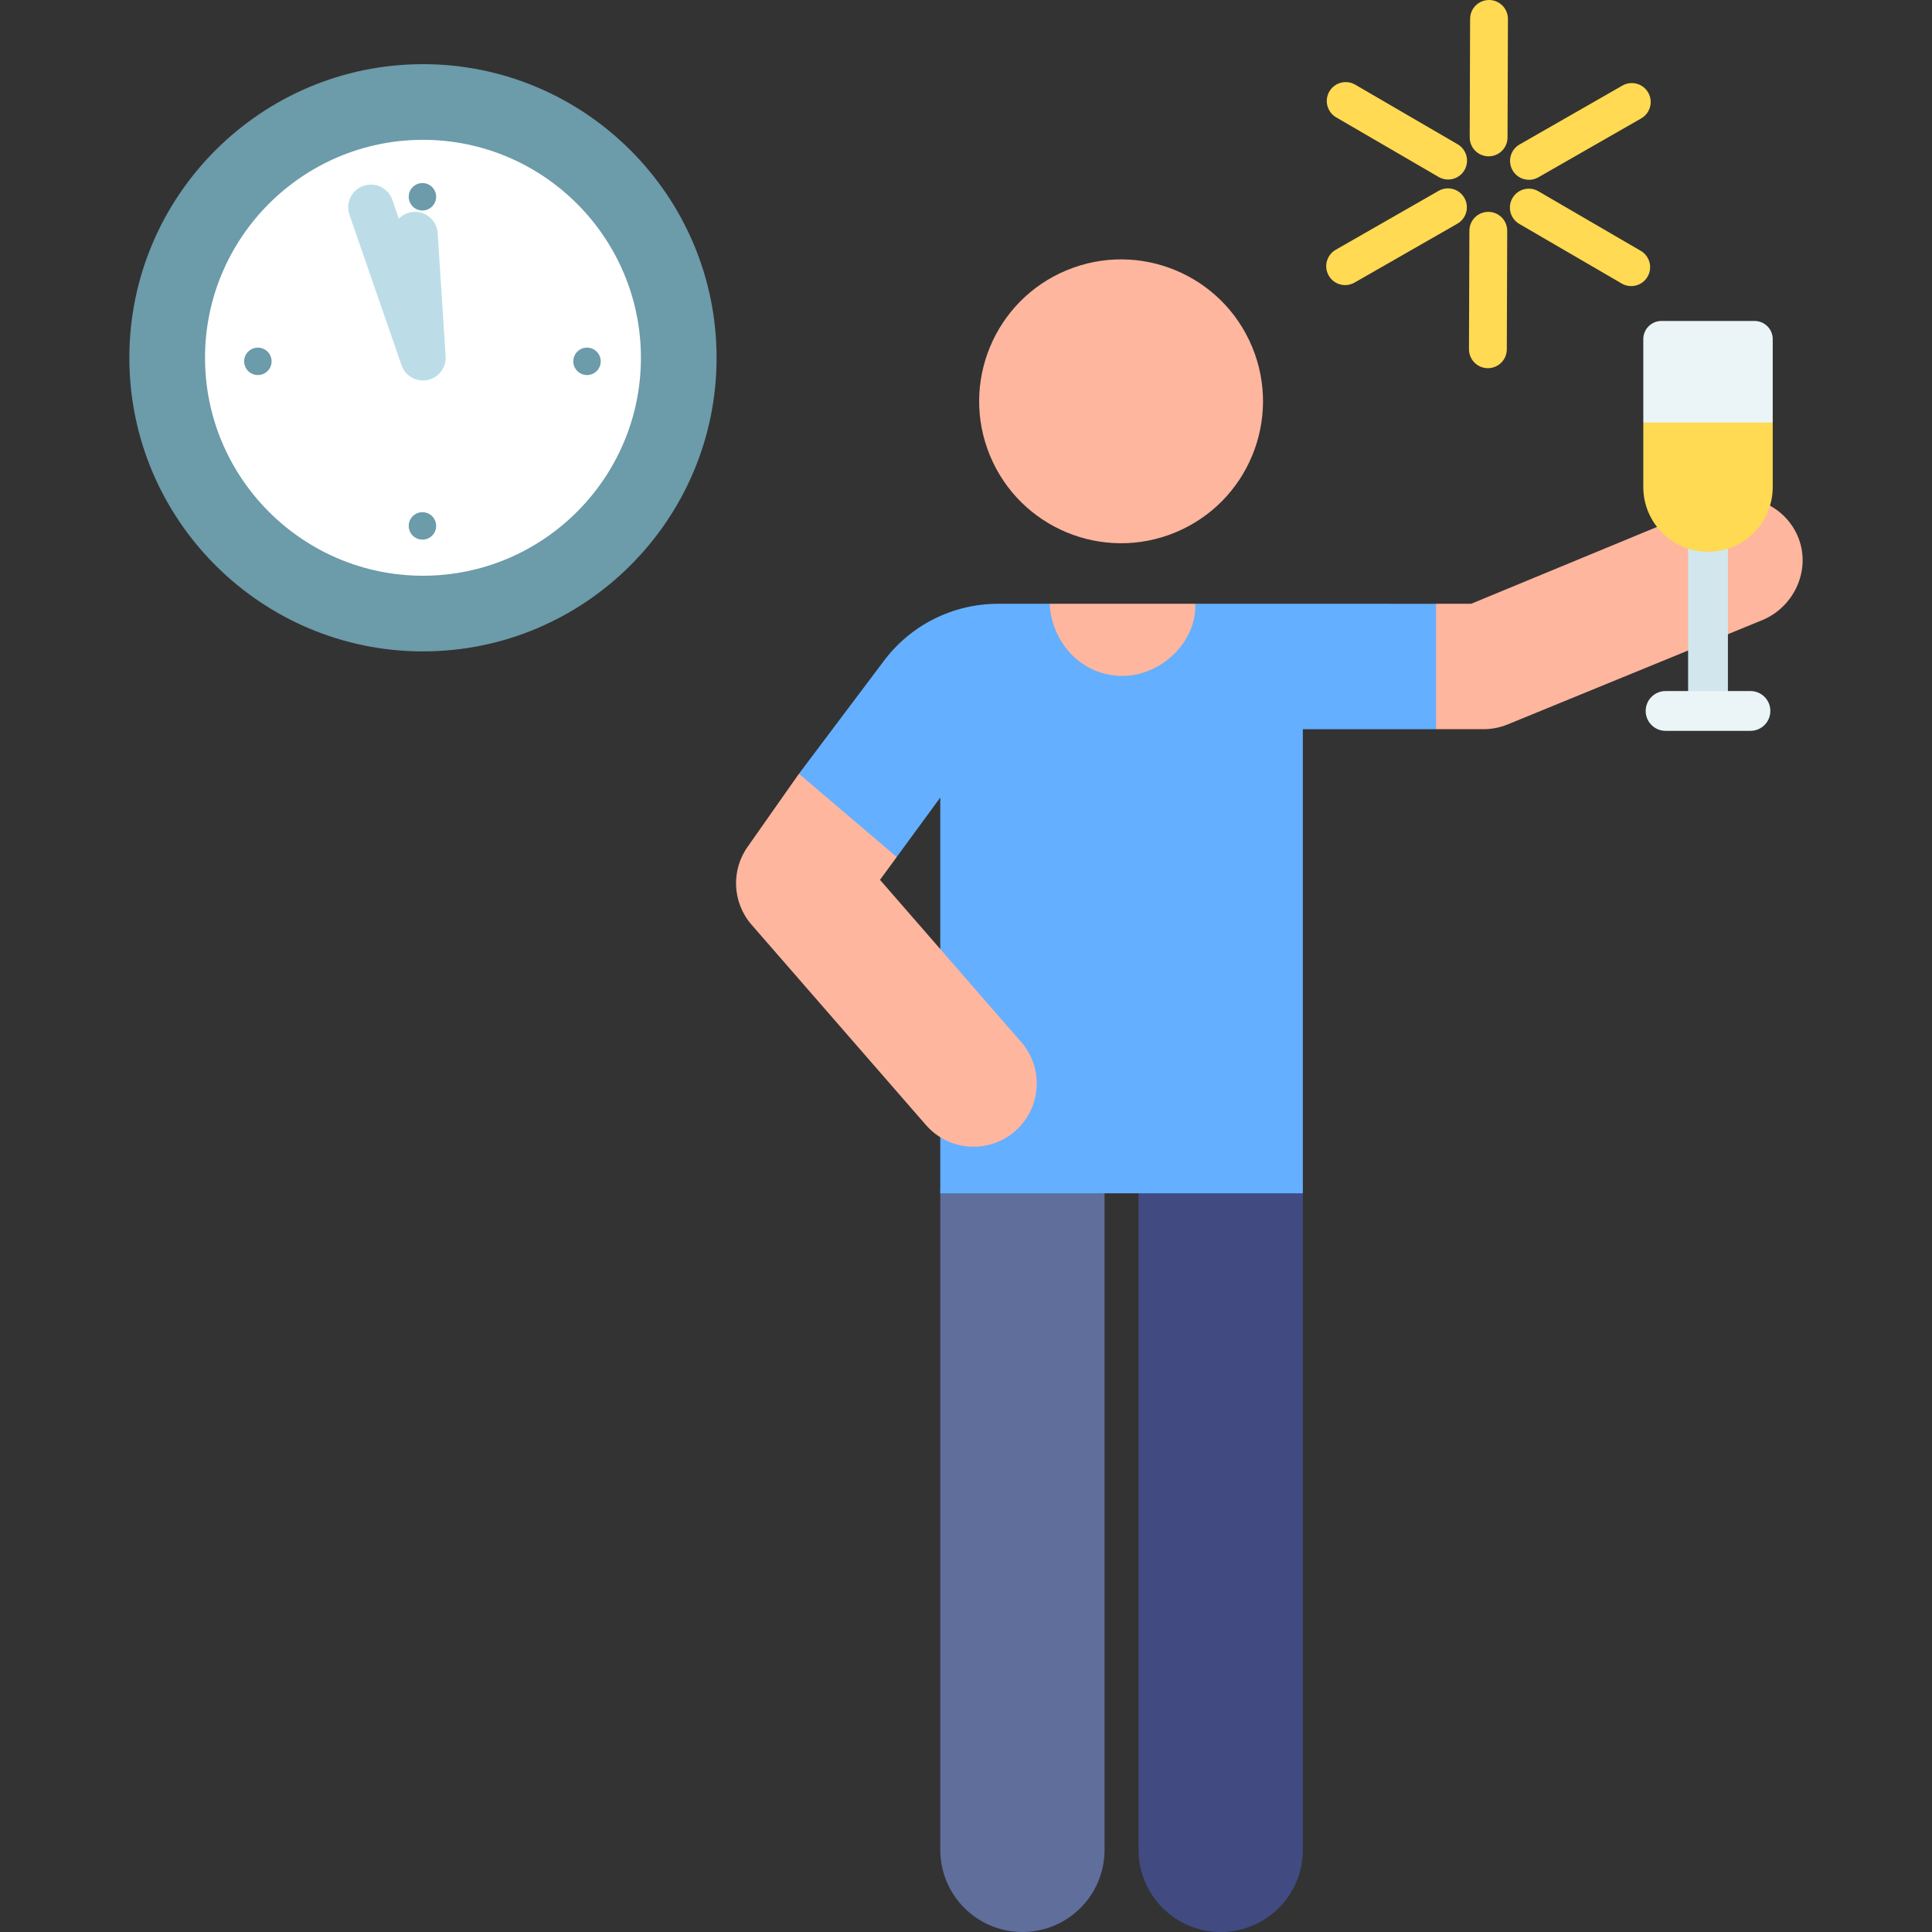<svg id="Layer_1" enable-background="new 0 0 510.689 510.689" height="512" viewBox="0 0 510.689 510.689" width="512" xmlns="http://www.w3.org/2000/svg"><rect x="0" y="0" width="510.689" height="510.689" fill="#333333" stroke="none"/><g><g><g><path d="m111.804 160.245c-36.212 0-65.672-29.46-65.672-65.672s29.461-65.673 65.672-65.673 65.672 29.461 65.672 65.672-29.46 65.673-65.672 65.673z" fill="#fff"/></g></g><g id="XMLID_889_"><g><path d="m322.673 510.689c-11.992 0-21.712-9.721-21.712-21.712v-173.552c0-11.992 9.721-21.712 21.712-21.712s21.712 9.721 21.712 21.712v173.551c0 11.992-9.72 21.713-21.712 21.713z" fill="#414b82"/></g></g><g id="XMLID_890_"><g><path d="m270.258 510.689c-11.992 0-21.712-9.721-21.712-21.712v-173.552c0-11.992 9.721-21.712 21.712-21.712s21.712 9.721 21.712 21.712v173.551c0 11.992-9.72 21.713-21.712 21.713z" fill="#5f6e9b"/></g></g><ellipse cx="296.269" cy="106.161" fill="#ffb69e" rx="37.5" ry="37.5" transform="matrix(.924 -.383 .383 .924 -18.074 121.458)"/><g><g fill="#ffb69e"><path d="m316.547 164.489-.576-4.89h-38.523l-.553 5.055c-1.293 11.809 7.956 22.125 19.836 22.125 11.945.001 21.214-10.425 19.816-22.29z"/><path d="m475.182 141.697c-3.597-8.334-13.22-12.286-21.659-8.83l-64.655 26.733h-9.276l-10.24 15.19 10.24 17.958h12.564c2.171 0 4.321-.423 6.33-1.246l67.293-27.565c8.66-3.547 13.112-13.647 9.403-22.24z"/></g></g><g><g><path d="m315.97 159.6c.334 10.319-9.258 19.07-19.272 19.07-10.733 0-18.69-8.718-19.251-19.07h-13.643c-12.015 0-23.31 5.726-30.412 15.417l-22.208 29.513 11.207 15.512 14.306 6.471c.116 0 .224.013.338.017l11.509-15.717v104.614h95.84v-122.679h35.207v-33.148z" fill="#64afff"/></g></g><path d="m269.944 275.452c-7.572-8.698-29.755-34.18-37.331-42.882l4.423-6.041-25.851-22-13.4 19.075c-4.61 6.295-4.246 14.944.877 20.829l46.092 52.946c6.06 6.962 16.609 7.68 23.558 1.63 6.957-6.054 7.687-16.602 1.632-23.557z" fill="#ffb69e"/><g><g><g><path d="m428.669 74.943-27.071-15.754c-2.387-1.389-3.195-4.45-1.806-6.836 1.388-2.386 4.449-3.195 6.836-1.806l27.071 15.753c2.387 1.389 3.195 4.45 1.806 6.836-1.381 2.376-4.437 3.203-6.836 1.807z" fill="#ffda52"/></g></g><g><g><path d="m380.269 46.776-27.072-15.754c-2.386-1.389-3.195-4.45-1.806-6.836s4.449-3.197 6.836-1.806l27.072 15.754c2.386 1.389 3.195 4.45 1.806 6.836s-4.451 3.196-6.836 1.806z" fill="#ffda52"/></g></g><g><g><path d="m399.816 45.014c-1.372-2.396-.542-5.452 1.854-6.824l27.179-15.568c2.397-1.373 5.452-.542 6.824 1.854 1.373 2.396.542 5.452-1.854 6.824l-27.179 15.568c-2.4 1.374-5.453.538-6.824-1.854z" fill="#ffda52"/></g></g><g><g><path d="m351.223 72.846c-1.373-2.396-.542-5.451 1.854-6.824l27.18-15.567c2.394-1.373 5.451-.543 6.824 1.854 1.373 2.396.542 5.451-1.854 6.824l-27.181 15.567c-2.391 1.37-5.448.547-6.823-1.854z" fill="#ffda52"/></g></g><g><g><path d="m393.491 41.322c-.006 0-.012 0-.018 0-2.761-.009-4.992-2.256-4.983-5.017l.107-31.322c.009-2.761 2.233-4.978 5.017-4.983 2.761.009 4.992 2.256 4.983 5.017l-.107 31.322c-.008 2.755-2.245 4.983-4.999 4.983z" fill="#ffda52"/></g></g><g><g><path d="m393.298 97.322c-.006 0-.012 0-.018 0-2.762-.01-4.992-2.256-4.983-5.017l.108-31.322c.01-2.756 2.246-4.983 5-4.983h.018c2.762.01 4.992 2.256 4.983 5.017l-.108 31.322c-.009 2.756-2.246 4.983-5 4.983z" fill="#ffda52"/></g></g></g><g><g><path d="m111.804 172.185c-42.795 0-77.612-34.816-77.612-77.612s34.817-77.613 77.612-77.613 77.612 34.817 77.612 77.612-34.816 77.613-77.612 77.613zm0-135.225c-31.767 0-57.612 25.845-57.612 57.612s25.845 57.612 57.612 57.612c31.768 0 57.612-25.845 57.612-57.612.001-31.767-25.844-57.612-57.612-57.612z" fill="#6c9baa"/></g></g><g><g><path d="m111.801 100.574c-2.512 0-4.817-1.584-5.667-4.039l-13.766-39.779c-1.084-3.132.576-6.549 3.708-7.632 3.132-1.085 6.549.576 7.632 3.708l1.718 4.963c.998-1.017 2.36-1.683 3.894-1.782 3.308-.213 6.16 2.295 6.374 5.602l2.1 32.573c.193 2.997-1.859 5.675-4.803 6.268-.4.079-.798.118-1.19.118z" fill="#bcdde8"/></g></g><g fill="#6c9baa"><circle cx="111.663" cy="139.014" r="3.625"/><circle cx="111.663" cy="52.014" r="3.625"/></g><g fill="#6c9baa"><circle cx="68.163" cy="95.514" r="3.625"/><circle cx="155.163" cy="95.514" r="3.625"/></g><g><g><path d="m446.224 129.021h10.518v58.905h-10.518z" fill="#d1e7ed"/></g><g><path d="m462.703 193.185h-22.44c-2.904 0-5.259-2.355-5.259-5.259s2.355-5.259 5.259-5.259h22.44c2.904 0 5.259 2.355 5.259 5.259s-2.355 5.259-5.259 5.259z" fill="#ebf4f7"/></g><path d="m463.789 84.842h-24.613c-2.65 0-4.799 2.149-4.799 4.799v22.041l17.105 15.32 17.105-15.32v-22.041c.001-2.65-2.147-4.799-4.798-4.799z" fill="#ebf4f7"/><g><path d="m434.378 111.682v17.063c0 9.447 7.658 17.105 17.105 17.105s17.105-7.658 17.105-17.105v-17.063z" fill="#ffda52"/></g></g></g></svg>